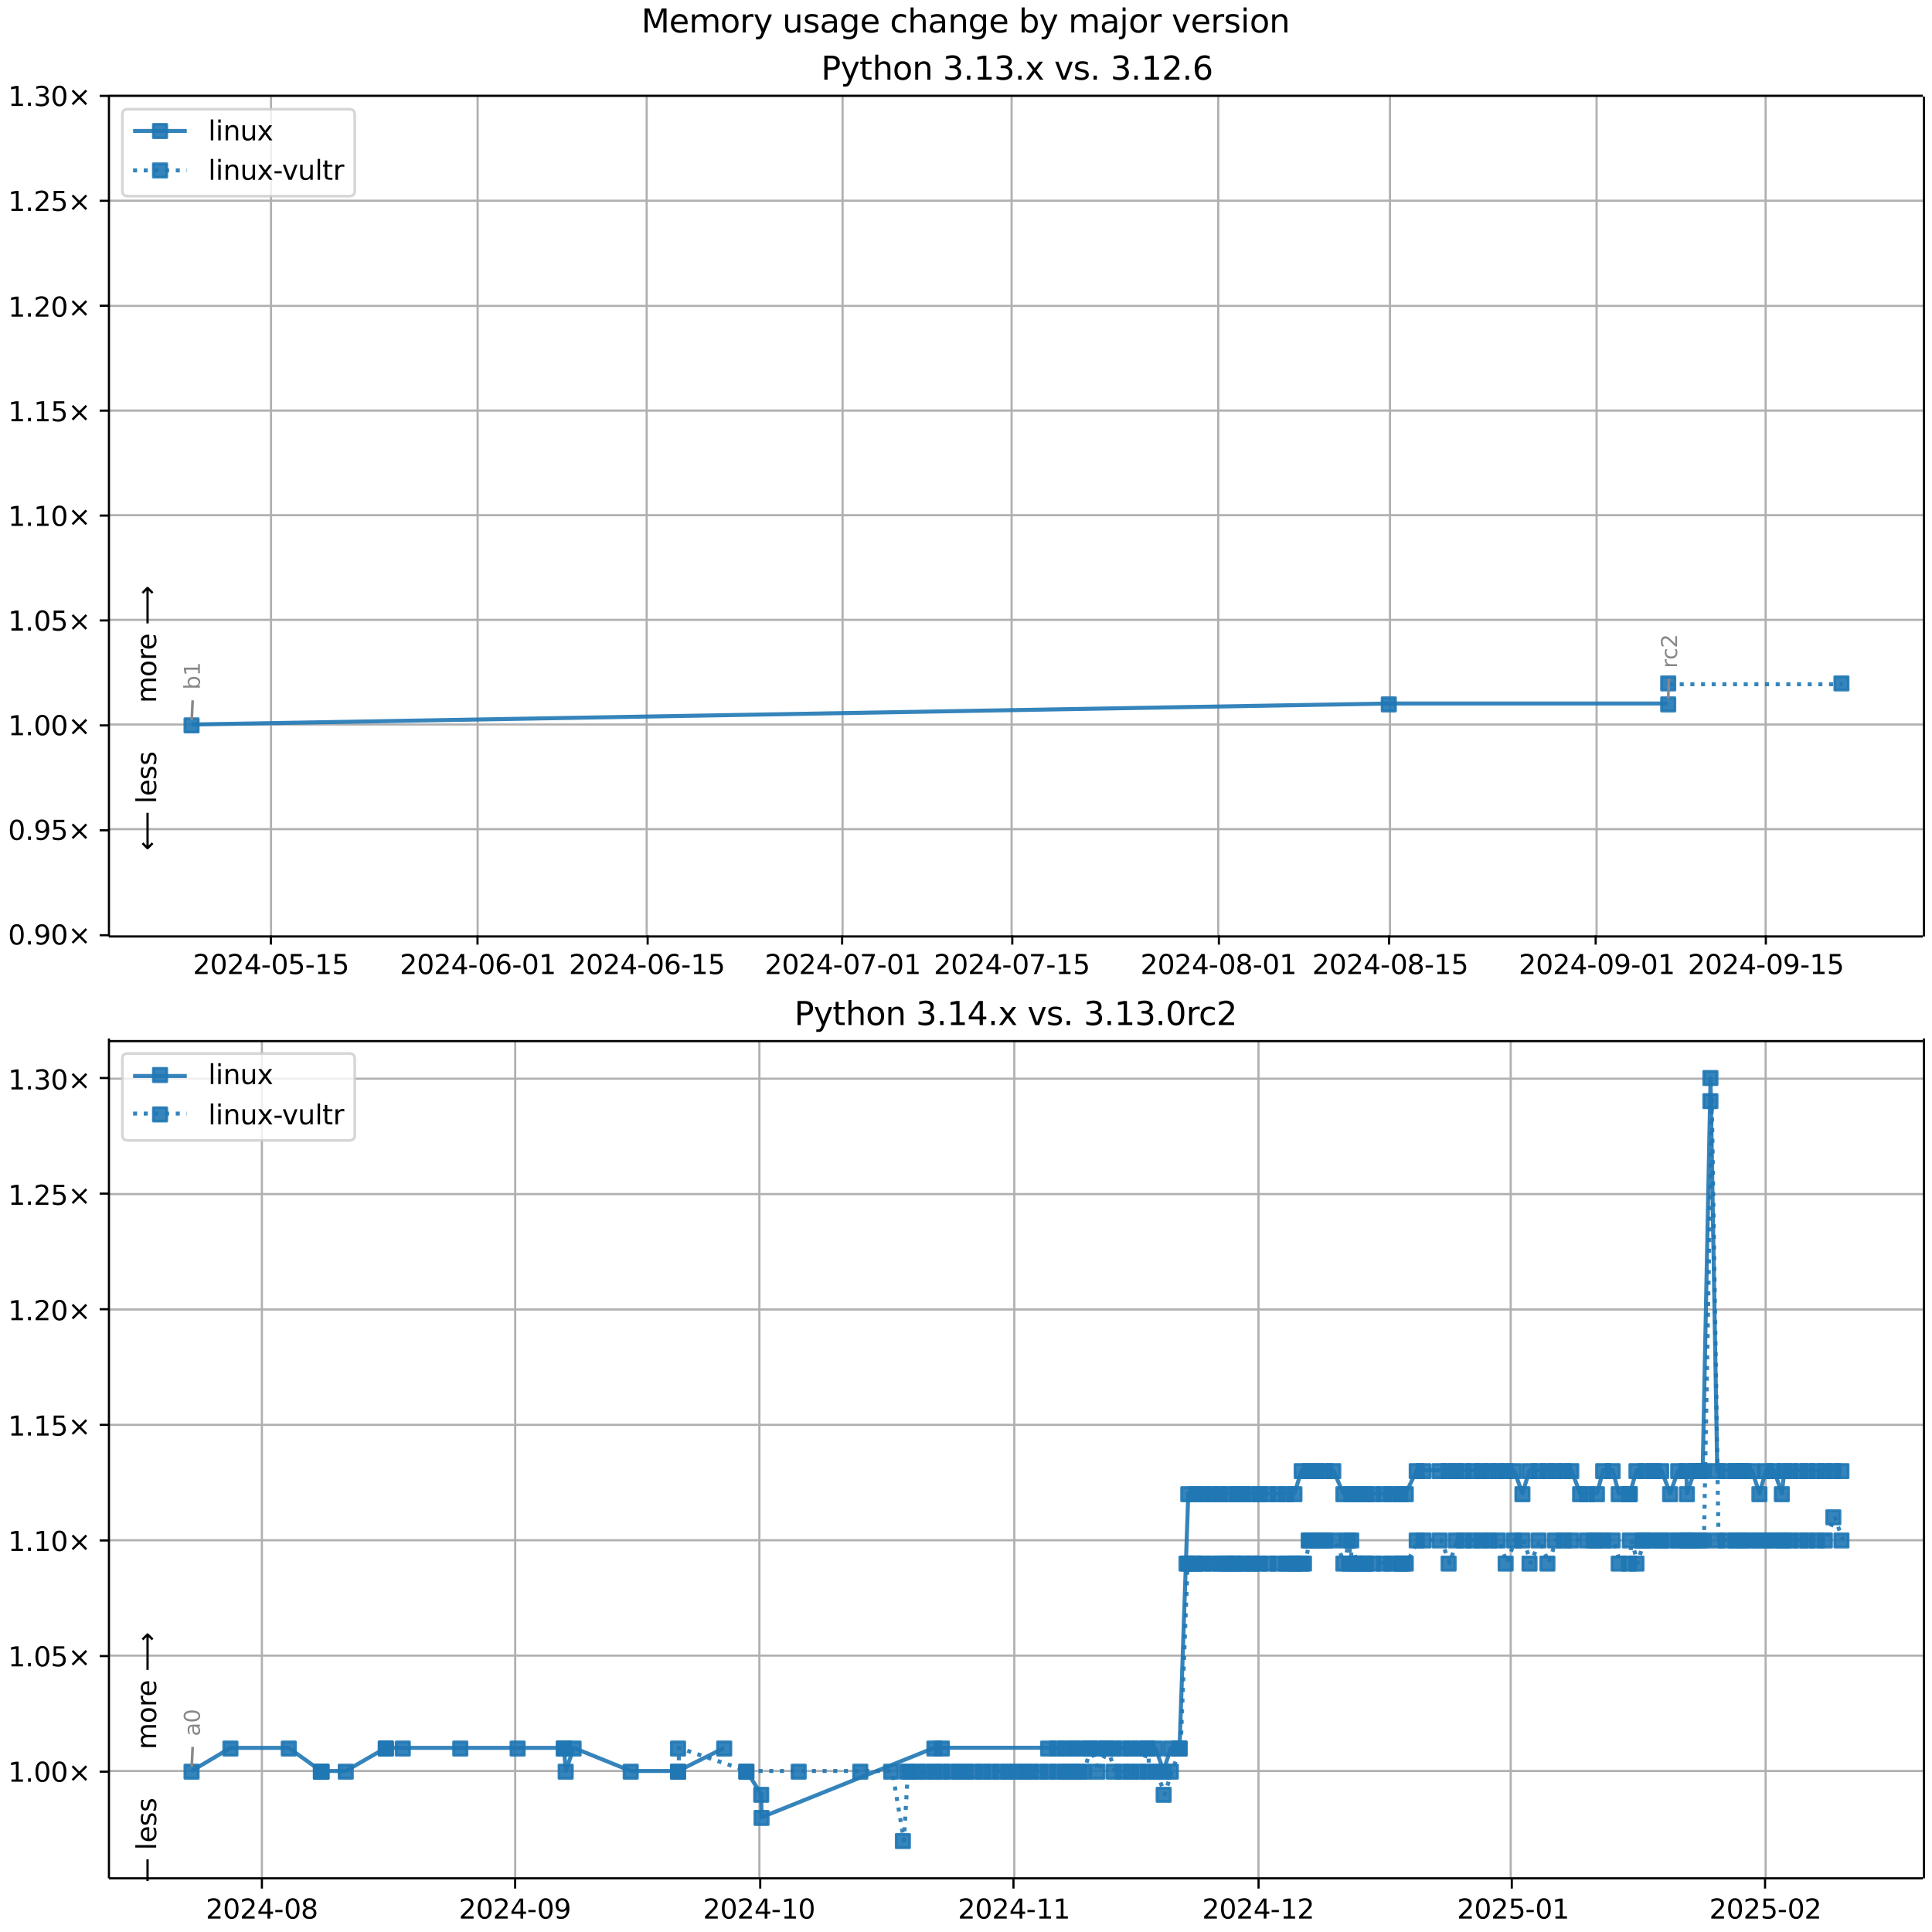 <?xml version="1.0" encoding="UTF-8"?>
<!DOCTYPE svg  PUBLIC '-//W3C//DTD SVG 1.1//EN'  'http://www.w3.org/Graphics/SVG/1.1/DTD/svg11.dtd'>
<svg width="720pt" height="720pt" version="1.1" viewBox="0 0 720 720" xmlns="http://www.w3.org/2000/svg" xmlns:xlink="http://www.w3.org/1999/xlink">
<defs>
<style type="text/css">*{stroke-linejoin: round; stroke-linecap: butt}</style>
</defs>
<path d="m0 720h720v-720h-720z" fill="#fff"/>
<path d="m40.6 349h676v-313h-676z" fill="#fff"/>
<path d="m101 349v-313" clip-path="url(#g)" fill="none" stroke="#b0b0b0" stroke-linecap="square" stroke-width=".8"/>
<defs>
<path id="j" d="m0 0v3.5" stroke="#000" stroke-width=".8"/>
</defs>
<use x="100.953" y="348.529" stroke="#000000" stroke-width=".8" xlink:href="#j"/>
<g transform="translate(71.9 363) scale(.1 -.1)">
<defs>
<path id="c" transform="scale(.016)" d="m1228 531h2203v-531h-2962v531q359 372 979 998 621 627 780 809 303 340 423 576 121 236 121 464 0 372-261 606-261 235-680 235-297 0-627-103-329-103-704-313v638q381 153 712 231 332 78 607 78 725 0 1156-363 431-362 431-968 0-288-108-546-107-257-392-607-78-91-497-524-418-433-1181-1211z"/>
<path id="b" transform="scale(.016)" d="m2034 4250q-487 0-733-480-245-479-245-1442 0-959 245-1439 246-480 733-480 491 0 736 480 246 480 246 1439 0 963-246 1442-245 480-736 480zm0 500q785 0 1199-621 414-620 414-1801 0-1178-414-1799-414-620-1199-620-784 0-1198 620-414 621-414 1799 0 1181 414 1801 414 621 1198 621z"/>
<path id="m" transform="scale(.016)" d="m2419 4116-1594-2491h1594v2491zm-166 550h794v-3041h666v-525h-666v-1100h-628v1100h-2106v609l1940 2957z"/>
<path id="e" transform="scale(.016)" d="m313 2009h1684v-512h-1684v512z"/>
<path id="l" transform="scale(.016)" d="m691 4666h2478v-532h-1900v-1143q137 47 274 70 138 23 276 23 781 0 1237-428 457-428 457-1159 0-753-469-1171-469-417-1322-417-294 0-599 50-304 50-629 150v635q281-153 581-228t634-75q541 0 856 284 316 284 316 772 0 487-316 771-315 285-856 285-253 0-505-56-251-56-513-175v2344z"/>
<path id="d" transform="scale(.016)" d="m794 531h1031v3560l-1122-225v575l1116 225h631v-4135h1031v-531h-2687v531z"/>
</defs>
<use xlink:href="#c"/>
<use transform="translate(63.6)" xlink:href="#b"/>
<use transform="translate(127)" xlink:href="#c"/>
<use transform="translate(191)" xlink:href="#m"/>
<use transform="translate(254)" xlink:href="#e"/>
<use transform="translate(291)" xlink:href="#b"/>
<use transform="translate(354)" xlink:href="#l"/>
<use transform="translate(418)" xlink:href="#e"/>
<use transform="translate(454)" xlink:href="#d"/>
<use transform="translate(518)" xlink:href="#l"/>
</g>
<path d="m178 349v-313" clip-path="url(#g)" fill="none" stroke="#b0b0b0" stroke-linecap="square" stroke-width=".8"/>
<use x="177.953" y="348.529" stroke="#000000" stroke-width=".8" xlink:href="#j"/>
<g transform="translate(149 363) scale(.1 -.1)">
<defs>
<path id="ag" transform="scale(.016)" d="m2113 2584q-425 0-674-291-248-290-248-796 0-503 248-796 249-292 674-292t673 292q248 293 248 796 0 506-248 796-248 291-673 291zm1253 1979v-575q-238 112-480 171-242 60-480 60-625 0-955-422-329-422-376-1275 184 272 462 417 279 145 613 145 703 0 1111-427 408-426 408-1160 0-719-425-1154-425-434-1131-434-810 0-1238 620-428 621-428 1799 0 1106 525 1764t1409 658q238 0 480-47t505-140z"/>
</defs>
<use xlink:href="#c"/>
<use transform="translate(63.6)" xlink:href="#b"/>
<use transform="translate(127)" xlink:href="#c"/>
<use transform="translate(191)" xlink:href="#m"/>
<use transform="translate(254)" xlink:href="#e"/>
<use transform="translate(291)" xlink:href="#b"/>
<use transform="translate(354)" xlink:href="#ag"/>
<use transform="translate(418)" xlink:href="#e"/>
<use transform="translate(454)" xlink:href="#b"/>
<use transform="translate(518)" xlink:href="#d"/>
</g>
<path d="m241 349v-313" clip-path="url(#g)" fill="none" stroke="#b0b0b0" stroke-linecap="square" stroke-width=".8"/>
<use x="241.365" y="348.529" stroke="#000000" stroke-width=".8" xlink:href="#j"/>
<g transform="translate(212 363) scale(.1 -.1)">
<use xlink:href="#c"/>
<use transform="translate(63.6)" xlink:href="#b"/>
<use transform="translate(127)" xlink:href="#c"/>
<use transform="translate(191)" xlink:href="#m"/>
<use transform="translate(254)" xlink:href="#e"/>
<use transform="translate(291)" xlink:href="#b"/>
<use transform="translate(354)" xlink:href="#ag"/>
<use transform="translate(418)" xlink:href="#e"/>
<use transform="translate(454)" xlink:href="#d"/>
<use transform="translate(518)" xlink:href="#l"/>
</g>
<path d="m314 349v-313" clip-path="url(#g)" fill="none" stroke="#b0b0b0" stroke-linecap="square" stroke-width=".8"/>
<use x="313.835" y="348.529" stroke="#000000" stroke-width=".8" xlink:href="#j"/>
<g transform="translate(285 363) scale(.1 -.1)">
<defs>
<path id="ak" transform="scale(.016)" d="m525 4666h3e3v-269l-1694-4397h-659l1594 4134h-2241v532z"/>
</defs>
<use xlink:href="#c"/>
<use transform="translate(63.6)" xlink:href="#b"/>
<use transform="translate(127)" xlink:href="#c"/>
<use transform="translate(191)" xlink:href="#m"/>
<use transform="translate(254)" xlink:href="#e"/>
<use transform="translate(291)" xlink:href="#b"/>
<use transform="translate(354)" xlink:href="#ak"/>
<use transform="translate(418)" xlink:href="#e"/>
<use transform="translate(454)" xlink:href="#b"/>
<use transform="translate(518)" xlink:href="#d"/>
</g>
<path d="m377 349v-313" clip-path="url(#g)" fill="none" stroke="#b0b0b0" stroke-linecap="square" stroke-width=".8"/>
<use x="377.247" y="348.529" stroke="#000000" stroke-width=".8" xlink:href="#j"/>
<g transform="translate(348 363) scale(.1 -.1)">
<use xlink:href="#c"/>
<use transform="translate(63.6)" xlink:href="#b"/>
<use transform="translate(127)" xlink:href="#c"/>
<use transform="translate(191)" xlink:href="#m"/>
<use transform="translate(254)" xlink:href="#e"/>
<use transform="translate(291)" xlink:href="#b"/>
<use transform="translate(354)" xlink:href="#ak"/>
<use transform="translate(418)" xlink:href="#e"/>
<use transform="translate(454)" xlink:href="#d"/>
<use transform="translate(518)" xlink:href="#l"/>
</g>
<path d="m454 349v-313" clip-path="url(#g)" fill="none" stroke="#b0b0b0" stroke-linecap="square" stroke-width=".8"/>
<use x="454.247" y="348.529" stroke="#000000" stroke-width=".8" xlink:href="#j"/>
<g transform="translate(425 363) scale(.1 -.1)">
<defs>
<path id="af" transform="scale(.016)" d="m2034 2216q-450 0-708-241-257-241-257-662 0-422 257-663 258-241 708-241t709 242q260 243 260 662 0 421-258 662-257 241-711 241zm-631 268q-406 100-633 378-226 279-226 679 0 559 398 884 399 325 1092 325 697 0 1094-325t397-884q0-400-227-679-226-278-629-378 456-106 710-416 255-309 255-755 0-679-414-1042-414-362-1186-362-771 0-1186 362-414 363-414 1042 0 446 256 755 257 310 713 416zm-231 997q0-362 226-565 227-203 636-203 407 0 636 203 230 203 230 565 0 363-230 566-229 203-636 203-409 0-636-203-226-203-226-566z"/>
</defs>
<use xlink:href="#c"/>
<use transform="translate(63.6)" xlink:href="#b"/>
<use transform="translate(127)" xlink:href="#c"/>
<use transform="translate(191)" xlink:href="#m"/>
<use transform="translate(254)" xlink:href="#e"/>
<use transform="translate(291)" xlink:href="#b"/>
<use transform="translate(354)" xlink:href="#af"/>
<use transform="translate(418)" xlink:href="#e"/>
<use transform="translate(454)" xlink:href="#b"/>
<use transform="translate(518)" xlink:href="#d"/>
</g>
<path d="m518 349v-313" clip-path="url(#g)" fill="none" stroke="#b0b0b0" stroke-linecap="square" stroke-width=".8"/>
<use x="517.659" y="348.529" stroke="#000000" stroke-width=".8" xlink:href="#j"/>
<g transform="translate(489 363) scale(.1 -.1)">
<use xlink:href="#c"/>
<use transform="translate(63.6)" xlink:href="#b"/>
<use transform="translate(127)" xlink:href="#c"/>
<use transform="translate(191)" xlink:href="#m"/>
<use transform="translate(254)" xlink:href="#e"/>
<use transform="translate(291)" xlink:href="#b"/>
<use transform="translate(354)" xlink:href="#af"/>
<use transform="translate(418)" xlink:href="#e"/>
<use transform="translate(454)" xlink:href="#d"/>
<use transform="translate(518)" xlink:href="#l"/>
</g>
<path d="m595 349v-313" clip-path="url(#g)" fill="none" stroke="#b0b0b0" stroke-linecap="square" stroke-width=".8"/>
<use x="594.659" y="348.529" stroke="#000000" stroke-width=".8" xlink:href="#j"/>
<g transform="translate(566 363) scale(.1 -.1)">
<defs>
<path id="y" transform="scale(.016)" d="m703 97v575q238-113 481-172 244-59 479-59 625 0 954 420 330 420 377 1277-181-269-460-413-278-144-615-144-700 0-1108 423-408 424-408 1159 0 718 425 1152 425 435 1131 435 810 0 1236-621 427-620 427-1801 0-1103-524-1761-523-658-1407-658-238 0-482 47-243 47-506 141zm1256 1978q425 0 673 290 249 291 249 798 0 503-249 795-248 292-673 292t-673-292-248-795q0-507 248-798 248-290 673-290z"/>
</defs>
<use xlink:href="#c"/>
<use transform="translate(63.6)" xlink:href="#b"/>
<use transform="translate(127)" xlink:href="#c"/>
<use transform="translate(191)" xlink:href="#m"/>
<use transform="translate(254)" xlink:href="#e"/>
<use transform="translate(291)" xlink:href="#b"/>
<use transform="translate(354)" xlink:href="#y"/>
<use transform="translate(418)" xlink:href="#e"/>
<use transform="translate(454)" xlink:href="#b"/>
<use transform="translate(518)" xlink:href="#d"/>
</g>
<path d="m658 349v-313" clip-path="url(#g)" fill="none" stroke="#b0b0b0" stroke-linecap="square" stroke-width=".8"/>
<use x="658.071" y="348.529" stroke="#000000" stroke-width=".8" xlink:href="#j"/>
<g transform="translate(629 363) scale(.1 -.1)">
<use xlink:href="#c"/>
<use transform="translate(63.6)" xlink:href="#b"/>
<use transform="translate(127)" xlink:href="#c"/>
<use transform="translate(191)" xlink:href="#m"/>
<use transform="translate(254)" xlink:href="#e"/>
<use transform="translate(291)" xlink:href="#b"/>
<use transform="translate(354)" xlink:href="#y"/>
<use transform="translate(418)" xlink:href="#e"/>
<use transform="translate(454)" xlink:href="#d"/>
<use transform="translate(518)" xlink:href="#l"/>
</g>
<path d="m40.6 349h676" clip-path="url(#g)" fill="none" stroke="#b0b0b0" stroke-linecap="square" stroke-width=".8"/>
<defs>
<path id="i" d="m0 0h-3.5" stroke="#000" stroke-width=".8"/>
</defs>
<use x="40.646" y="348.529" stroke="#000000" stroke-width=".8" xlink:href="#i"/>
<g transform="translate(3 352) scale(.1 -.1)">
<defs>
<path id="f" transform="scale(.016)" d="m684 794h660v-794h-660v794z"/>
<path id="k" transform="scale(.016)" d="m4488 3438-1429-1435 1429-1428-372-378-1435 1434-1434-1434-369 378 1425 1428-1425 1435 369 378 1434-1435 1435 1435 372-378z"/>
</defs>
<use xlink:href="#b"/>
<use transform="translate(63.6)" xlink:href="#f"/>
<use transform="translate(95.4)" xlink:href="#y"/>
<use transform="translate(159)" xlink:href="#b"/>
<use transform="translate(223)" xlink:href="#k"/>
</g>
<path d="m40.6 309h676" clip-path="url(#g)" fill="none" stroke="#b0b0b0" stroke-linecap="square" stroke-width=".8"/>
<use x="40.646" y="309.429" stroke="#000000" stroke-width=".8" xlink:href="#i"/>
<g transform="translate(3 313) scale(.1 -.1)">
<use xlink:href="#b"/>
<use transform="translate(63.6)" xlink:href="#f"/>
<use transform="translate(95.4)" xlink:href="#y"/>
<use transform="translate(159)" xlink:href="#l"/>
<use transform="translate(223)" xlink:href="#k"/>
</g>
<path d="m40.6 270h676" clip-path="url(#g)" fill="none" stroke="#b0b0b0" stroke-linecap="square" stroke-width=".8"/>
<use x="40.646" y="270.33" stroke="#000000" stroke-width=".8" xlink:href="#i"/>
<g transform="translate(3 274) scale(.1 -.1)">
<use xlink:href="#d"/>
<use transform="translate(63.6)" xlink:href="#f"/>
<use transform="translate(95.4)" xlink:href="#b"/>
<use transform="translate(159)" xlink:href="#b"/>
<use transform="translate(223)" xlink:href="#k"/>
</g>
<path d="m40.6 231h676" clip-path="url(#g)" fill="none" stroke="#b0b0b0" stroke-linecap="square" stroke-width=".8"/>
<use x="40.646" y="231.23" stroke="#000000" stroke-width=".8" xlink:href="#i"/>
<g transform="translate(3 235) scale(.1 -.1)">
<use xlink:href="#d"/>
<use transform="translate(63.6)" xlink:href="#f"/>
<use transform="translate(95.4)" xlink:href="#b"/>
<use transform="translate(159)" xlink:href="#l"/>
<use transform="translate(223)" xlink:href="#k"/>
</g>
<path d="m40.6 192h676" clip-path="url(#g)" fill="none" stroke="#b0b0b0" stroke-linecap="square" stroke-width=".8"/>
<use x="40.646" y="192.131" stroke="#000000" stroke-width=".8" xlink:href="#i"/>
<g transform="translate(3 196) scale(.1 -.1)">
<use xlink:href="#d"/>
<use transform="translate(63.6)" xlink:href="#f"/>
<use transform="translate(95.4)" xlink:href="#d"/>
<use transform="translate(159)" xlink:href="#b"/>
<use transform="translate(223)" xlink:href="#k"/>
</g>
<path d="m40.6 153h676" clip-path="url(#g)" fill="none" stroke="#b0b0b0" stroke-linecap="square" stroke-width=".8"/>
<use x="40.646" y="153.031" stroke="#000000" stroke-width=".8" xlink:href="#i"/>
<g transform="translate(3 157) scale(.1 -.1)">
<use xlink:href="#d"/>
<use transform="translate(63.6)" xlink:href="#f"/>
<use transform="translate(95.4)" xlink:href="#d"/>
<use transform="translate(159)" xlink:href="#l"/>
<use transform="translate(223)" xlink:href="#k"/>
</g>
<path d="m40.6 114h676" clip-path="url(#g)" fill="none" stroke="#b0b0b0" stroke-linecap="square" stroke-width=".8"/>
<use x="40.646" y="113.932" stroke="#000000" stroke-width=".8" xlink:href="#i"/>
<g transform="translate(3 118) scale(.1 -.1)">
<use xlink:href="#d"/>
<use transform="translate(63.6)" xlink:href="#f"/>
<use transform="translate(95.4)" xlink:href="#c"/>
<use transform="translate(159)" xlink:href="#b"/>
<use transform="translate(223)" xlink:href="#k"/>
</g>
<path d="m40.6 74.8h676" clip-path="url(#g)" fill="none" stroke="#b0b0b0" stroke-linecap="square" stroke-width=".8"/>
<use x="40.646" y="74.832" stroke="#000000" stroke-width=".8" xlink:href="#i"/>
<g transform="translate(3 78.6) scale(.1 -.1)">
<use xlink:href="#d"/>
<use transform="translate(63.6)" xlink:href="#f"/>
<use transform="translate(95.4)" xlink:href="#c"/>
<use transform="translate(159)" xlink:href="#l"/>
<use transform="translate(223)" xlink:href="#k"/>
</g>
<path d="m40.6 35.7h676" clip-path="url(#g)" fill="none" stroke="#b0b0b0" stroke-linecap="square" stroke-width=".8"/>
<use x="40.646" y="35.733" stroke="#000000" stroke-width=".8" xlink:href="#i"/>
<g transform="translate(3 39.5) scale(.1 -.1)">
<defs>
<path id="s" transform="scale(.016)" d="m2597 2516q453-97 707-404 255-306 255-756 0-690-475-1069-475-378-1350-378-293 0-604 58t-642 174v609q262-153 574-231 313-78 654-78 593 0 904 234t311 681q0 413-289 645-289 233-804 233h-544v519h569q465 0 712 186t247 536q0 359-255 551-254 193-729 193-260 0-557-57-297-56-653-174v562q360 100 674 150t592 50q719 0 1137-327 419-326 419-882 0-388-222-655t-631-370z"/>
</defs>
<use xlink:href="#d"/>
<use transform="translate(63.6)" xlink:href="#f"/>
<use transform="translate(95.4)" xlink:href="#s"/>
<use transform="translate(159)" xlink:href="#b"/>
<use transform="translate(223)" xlink:href="#k"/>
</g>
<path d="m71.4 270 446-7.82h104" clip-path="url(#g)" fill="none" stroke="#1f77b4" stroke-linecap="square" stroke-opacity=".9" stroke-width="1.5"/>
<defs>
<path id="a" d="m-2.5 2.5h5v-5h-5z" stroke="#1f77b4" stroke-opacity=".9"/>
</defs>
<g clip-path="url(#g)" fill="#1f77b4" fill-opacity=".9" stroke="#1f77b4" stroke-opacity=".9">
<use x="71.389" y="270.33" xlink:href="#a"/>
<use x="517.569" y="262.51" xlink:href="#a"/>
<use x="621.695" y="262.51" xlink:href="#a"/>
</g>
<g stroke="#1f77b4" stroke-opacity=".9">
<path d="m622 255h64.6" clip-path="url(#g)" fill="none" stroke-dasharray="1.5,2.475" stroke-width="1.5"/>
<g clip-path="url(#g)" fill="#1f77b4" fill-opacity=".9">
<use x="621.695" y="254.69" xlink:href="#a"/>
<use x="686.256" y="254.69" xlink:href="#a"/>
</g>
</g>
<path d="m40.6 349v-313" fill="none" stroke="#000" stroke-linecap="square" stroke-width=".8"/>
<path d="m717 349v-313" fill="none" stroke="#000" stroke-linecap="square" stroke-width=".8"/>
<path d="m40.6 349h676" fill="none" stroke="#000" stroke-linecap="square" stroke-width=".8"/>
<path d="m40.6 35.7h676" fill="none" stroke="#000" stroke-linecap="square" stroke-width=".8"/>
<path d="m71.8 261-0.348 7.35" fill="none" stroke="#888" stroke-linecap="round"/>
<g transform="translate(74.5 257) rotate(-90) scale(.08 -.08)" fill="#888">
<defs>
<path id="ai" transform="scale(.016)" d="m3116 1747q0 634-261 995t-717 361q-457 0-718-361t-261-995 261-995 718-361q456 0 717 361t261 995zm-1957 1222q182 312 458 463 277 152 661 152 638 0 1036-506 399-506 399-1331t-399-1332q-398-506-1036-506-384 0-661 152-276 152-458 464v-525h-578v4863h578v-1894z"/>
</defs>
<use xlink:href="#ai"/>
<use transform="translate(63.5)" xlink:href="#d"/>
</g>
<path d="m622 253-0.326 7.34" fill="none" stroke="#888" stroke-linecap="round"/>
<g transform="translate(625 249) rotate(-90) scale(.08 -.08)" fill="#888">
<defs>
<path id="n" transform="scale(.016)" d="m2631 2963q-97 56-211 82-114 27-251 27-488 0-749-317t-261-911v-1844h-578v3500h578v-544q182 319 472 473 291 155 707 155 59 0 131-8 72-7 159-23l3-590z"/>
<path id="ae" transform="scale(.016)" d="m3122 3366v-538q-244 135-489 202t-495 67q-560 0-870-355-309-354-309-995t309-996q310-354 870-354 250 0 495 67t489 202v-532q-241-112-499-168-257-57-548-57-791 0-1257 497-465 497-465 1341 0 856 470 1346 471 491 1290 491 265 0 518-55 253-54 491-163z"/>
</defs>
<use xlink:href="#n"/>
<use transform="translate(38.9)" xlink:href="#ae"/>
<use transform="translate(93.8)" xlink:href="#c"/>
</g>
<g clip-path="url(#g)">
<g transform="translate(58.2 262) rotate(-90) scale(.1 -.1)">
<defs>
<path id="ab" transform="scale(.016)" d="m3328 2828q216 388 516 572t706 184q547 0 844-383 297-382 297-1088v-2113h-578v2094q0 503-179 746-178 244-543 244-447 0-707-297-259-296-259-809v-1978h-578v2094q0 506-178 748t-550 242q-441 0-701-298-259-298-259-808v-1978h-578v3500h578v-544q197 322 472 475t653 153q382 0 649-194 267-193 395-562z"/>
<path id="u" transform="scale(.016)" d="m1959 3097q-462 0-731-361t-269-989 267-989q268-361 733-361 460 0 728 362 269 363 269 988 0 622-269 986-268 364-728 364zm0 487q750 0 1178-488 429-487 429-1349 0-859-429-1349-428-489-1178-489-753 0-1180 489-426 490-426 1349 0 862 426 1349 427 488 1180 488z"/>
<path id="r" transform="scale(.016)" d="m3597 1894v-281h-2644q38-594 358-905t892-311q331 0 642 81t618 244v-544q-310-131-635-200t-659-69q-838 0-1327 487-489 488-489 1320 0 859 464 1363 464 505 1252 505 706 0 1117-455 411-454 411-1235zm-575 169q-6 471-264 752-258 282-683 282-481 0-770-272t-333-766l2050 4z"/>
<path id="al" transform="scale(.016)" d="m8863 2147v-281l-1229-1228-375 375 729 728h-7622v531h7622l-729 728 375 375 1229-1228z"/>
</defs>
<use xlink:href="#ab"/>
<use transform="translate(97.4)" xlink:href="#u"/>
<use transform="translate(159)" xlink:href="#n"/>
<use transform="translate(197)" xlink:href="#r"/>
<use transform="translate(259)" xlink:href="#DejaVuSans-20"/>
<use transform="translate(291)" xlink:href="#al"/>
</g>
</g>
<g clip-path="url(#g)">
<g transform="translate(58.2 317) rotate(-90) scale(.1 -.1)">
<defs>
<path id="am" transform="scale(.016)" d="m313 1866v281l1228 1228 375-375-728-728h7621v-531h-7621l728-728-375-375-1228 1228z"/>
<path id="q" transform="scale(.016)" d="m603 4863h575v-4863h-575v4863z"/>
<path id="o" transform="scale(.016)" d="m2834 3397v-544q-243 125-506 187-262 63-544 63-428 0-642-131t-214-394q0-200 153-314t616-217l197-44q612-131 870-370t258-667q0-488-386-773-386-284-1061-284-281 0-586 55t-642 164v594q319-166 628-249 309-82 613-82 406 0 624 139 219 139 219 392 0 234-158 359-157 125-692 241l-200 47q-534 112-772 345-237 233-237 639 0 494 350 762 350 269 994 269 318 0 599-47 282-46 519-140z"/>
</defs>
<use xlink:href="#am"/>
<use transform="translate(143)" xlink:href="#DejaVuSans-20"/>
<use transform="translate(175)" xlink:href="#q"/>
<use transform="translate(203)" xlink:href="#r"/>
<use transform="translate(264)" xlink:href="#o"/>
<use transform="translate(317)" xlink:href="#o"/>
</g>
</g>
<g transform="translate(306 29.7) scale(.12 -.12)">
<defs>
<path id="aj" transform="scale(.016)" d="m1259 4147v-1753h794q441 0 681 228 241 228 241 650 0 419-241 647-240 228-681 228h-794zm-631 519h1425q785 0 1186-355 402-355 402-1039 0-691-402-1044-401-353-1186-353h-794v-1875h-631v4666z"/>
<path id="z" transform="scale(.016)" d="m2059-325q-243-625-475-815-231-191-618-191h-460v481h338q237 0 368 113 132 112 291 531l103 262-1415 3444h609l1094-2737 1094 2737h609l-1538-3825z"/>
<path id="aa" transform="scale(.016)" d="m1172 4494v-994h1184v-447h-1184v-1900q0-428 117-550t477-122h590v-481h-590q-666 0-919 248-253 249-253 905v1900h-422v447h422v994h578z"/>
<path id="ad" transform="scale(.016)" d="m3513 2113v-2113h-575v2094q0 497-194 743-194 247-581 247-466 0-735-297-269-296-269-809v-1978h-578v4863h578v-1907q207 316 486 472 280 156 646 156 603 0 912-373 310-373 310-1098z"/>
<path id="p" transform="scale(.016)" d="m3513 2113v-2113h-575v2094q0 497-194 743-194 247-581 247-466 0-735-297-269-296-269-809v-1978h-578v3500h578v-544q207 316 486 472 280 156 646 156 603 0 912-373 310-373 310-1098z"/>
<path id="v" transform="scale(.016)" d="m3513 3500-1266-1703 1331-1797h-678l-1019 1375-1018-1375h-679l1360 1831-1244 1669h678l928-1247 928 1247h679z"/>
<path id="w" transform="scale(.016)" d="m191 3500h609l1094-2937 1094 2937h609l-1313-3500h-781l-1312 3500z"/>
</defs>
<use xlink:href="#aj"/>
<use transform="translate(60.3)" xlink:href="#z"/>
<use transform="translate(119)" xlink:href="#aa"/>
<use transform="translate(159)" xlink:href="#ad"/>
<use transform="translate(222)" xlink:href="#u"/>
<use transform="translate(283)" xlink:href="#p"/>
<use transform="translate(347)" xlink:href="#DejaVuSans-20"/>
<use transform="translate(378)" xlink:href="#s"/>
<use transform="translate(442)" xlink:href="#f"/>
<use transform="translate(474)" xlink:href="#d"/>
<use transform="translate(537)" xlink:href="#s"/>
<use transform="translate(601)" xlink:href="#f"/>
<use transform="translate(633)" xlink:href="#v"/>
<use transform="translate(692)" xlink:href="#DejaVuSans-20"/>
<use transform="translate(724)" xlink:href="#w"/>
<use transform="translate(783)" xlink:href="#o"/>
<use transform="translate(835)" xlink:href="#f"/>
<use transform="translate(867)" xlink:href="#DejaVuSans-20"/>
<use transform="translate(899)" xlink:href="#s"/>
<use transform="translate(962)" xlink:href="#f"/>
<use transform="translate(994)" xlink:href="#d"/>
<use transform="translate(1058)" xlink:href="#c"/>
<use transform="translate(1121)" xlink:href="#f"/>
<use transform="translate(1153)" xlink:href="#ag"/>
</g>
<path d="m47.6 73.1h82.6q2 0 2-2v-28.4q0-2-2-2h-82.6q-2 0-2 2v28.4q0 2 2 2z" fill="#fff" opacity=".8" stroke="#ccc"/>
<path d="m49.6 48.8h10 10" fill="none" stroke="#1f77b4" stroke-linecap="square" stroke-opacity=".9" stroke-width="1.5"/>
<use x="59.646" y="48.831" fill="#1f77b4" fill-opacity=".9" stroke="#1f77b4" stroke-opacity=".9" xlink:href="#a"/>
<g transform="translate(77.6 52.3) scale(.1 -.1)">
<defs>
<path id="x" transform="scale(.016)" d="m603 3500h575v-3500h-575v3500zm0 1363h575v-729h-575v729z"/>
<path id="t" transform="scale(.016)" d="m544 1381v2119h575v-2097q0-497 193-746 194-248 582-248 465 0 735 297 271 297 271 810v1984h575v-3500h-575v538q-209-319-486-474-276-155-642-155-603 0-916 375-312 375-312 1097zm1447 2203z"/>
</defs>
<use xlink:href="#q"/>
<use transform="translate(27.8)" xlink:href="#x"/>
<use transform="translate(55.6)" xlink:href="#p"/>
<use transform="translate(119)" xlink:href="#t"/>
<use transform="translate(182)" xlink:href="#v"/>
</g>
<path d="m49.6 63.5h10 10" fill="none" stroke="#1f77b4" stroke-dasharray="1.5,2.475" stroke-opacity=".9" stroke-width="1.5"/>
<use x="59.646" y="63.509" fill="#1f77b4" fill-opacity=".9" stroke="#1f77b4" stroke-opacity=".9" xlink:href="#a"/>
<g transform="translate(77.6 67) scale(.1 -.1)">
<use xlink:href="#q"/>
<use transform="translate(27.8)" xlink:href="#x"/>
<use transform="translate(55.6)" xlink:href="#p"/>
<use transform="translate(119)" xlink:href="#t"/>
<use transform="translate(182)" xlink:href="#v"/>
<use transform="translate(242)" xlink:href="#e"/>
<use transform="translate(275)" xlink:href="#w"/>
<use transform="translate(334)" xlink:href="#t"/>
<use transform="translate(398)" xlink:href="#q"/>
<use transform="translate(425)" xlink:href="#aa"/>
<use transform="translate(465)" xlink:href="#n"/>
</g>
<path d="m40.6 700h676v-313h-676z" fill="#fff"/>
<path d="m97.6 700v-313" clip-path="url(#h)" fill="none" stroke="#b0b0b0" stroke-linecap="square" stroke-width=".8"/>
<use x="97.601" y="700.322" stroke="#000000" stroke-width=".8" xlink:href="#j"/>
<g transform="translate(76.7 715) scale(.1 -.1)">
<use xlink:href="#c"/>
<use transform="translate(63.6)" xlink:href="#b"/>
<use transform="translate(127)" xlink:href="#c"/>
<use transform="translate(191)" xlink:href="#m"/>
<use transform="translate(254)" xlink:href="#e"/>
<use transform="translate(291)" xlink:href="#b"/>
<use transform="translate(354)" xlink:href="#af"/>
</g>
<path d="m192 700v-313" clip-path="url(#h)" fill="none" stroke="#b0b0b0" stroke-linecap="square" stroke-width=".8"/>
<use x="191.979" y="700.322" stroke="#000000" stroke-width=".8" xlink:href="#j"/>
<g transform="translate(171 715) scale(.1 -.1)">
<use xlink:href="#c"/>
<use transform="translate(63.6)" xlink:href="#b"/>
<use transform="translate(127)" xlink:href="#c"/>
<use transform="translate(191)" xlink:href="#m"/>
<use transform="translate(254)" xlink:href="#e"/>
<use transform="translate(291)" xlink:href="#b"/>
<use transform="translate(354)" xlink:href="#y"/>
</g>
<path d="m283 700v-313" clip-path="url(#h)" fill="none" stroke="#b0b0b0" stroke-linecap="square" stroke-width=".8"/>
<use x="283.313" y="700.322" stroke="#000000" stroke-width=".8" xlink:href="#j"/>
<g transform="translate(262 715) scale(.1 -.1)">
<use xlink:href="#c"/>
<use transform="translate(63.6)" xlink:href="#b"/>
<use transform="translate(127)" xlink:href="#c"/>
<use transform="translate(191)" xlink:href="#m"/>
<use transform="translate(254)" xlink:href="#e"/>
<use transform="translate(291)" xlink:href="#d"/>
<use transform="translate(354)" xlink:href="#b"/>
</g>
<path d="m378 700v-313" clip-path="url(#h)" fill="none" stroke="#b0b0b0" stroke-linecap="square" stroke-width=".8"/>
<use x="377.692" y="700.322" stroke="#000000" stroke-width=".8" xlink:href="#j"/>
<g transform="translate(357 715) scale(.1 -.1)">
<use xlink:href="#c"/>
<use transform="translate(63.6)" xlink:href="#b"/>
<use transform="translate(127)" xlink:href="#c"/>
<use transform="translate(191)" xlink:href="#m"/>
<use transform="translate(254)" xlink:href="#e"/>
<use transform="translate(291)" xlink:href="#d"/>
<use transform="translate(354)" xlink:href="#d"/>
</g>
<path d="m469 700v-313" clip-path="url(#h)" fill="none" stroke="#b0b0b0" stroke-linecap="square" stroke-width=".8"/>
<use x="469.026" y="700.322" stroke="#000000" stroke-width=".8" xlink:href="#j"/>
<g transform="translate(448 715) scale(.1 -.1)">
<use xlink:href="#c"/>
<use transform="translate(63.6)" xlink:href="#b"/>
<use transform="translate(127)" xlink:href="#c"/>
<use transform="translate(191)" xlink:href="#m"/>
<use transform="translate(254)" xlink:href="#e"/>
<use transform="translate(291)" xlink:href="#d"/>
<use transform="translate(354)" xlink:href="#c"/>
</g>
<path d="m563 700v-313" clip-path="url(#h)" fill="none" stroke="#b0b0b0" stroke-linecap="square" stroke-width=".8"/>
<use x="563.405" y="700.322" stroke="#000000" stroke-width=".8" xlink:href="#j"/>
<g transform="translate(543 715) scale(.1 -.1)">
<use xlink:href="#c"/>
<use transform="translate(63.6)" xlink:href="#b"/>
<use transform="translate(127)" xlink:href="#c"/>
<use transform="translate(191)" xlink:href="#l"/>
<use transform="translate(254)" xlink:href="#e"/>
<use transform="translate(291)" xlink:href="#b"/>
<use transform="translate(354)" xlink:href="#d"/>
</g>
<path d="m658 700v-313" clip-path="url(#h)" fill="none" stroke="#b0b0b0" stroke-linecap="square" stroke-width=".8"/>
<use x="657.783" y="700.322" stroke="#000000" stroke-width=".8" xlink:href="#j"/>
<g transform="translate(637 715) scale(.1 -.1)">
<use xlink:href="#c"/>
<use transform="translate(63.6)" xlink:href="#b"/>
<use transform="translate(127)" xlink:href="#c"/>
<use transform="translate(191)" xlink:href="#l"/>
<use transform="translate(254)" xlink:href="#e"/>
<use transform="translate(291)" xlink:href="#b"/>
<use transform="translate(354)" xlink:href="#c"/>
</g>
<path d="m40.6 660h676" clip-path="url(#h)" fill="none" stroke="#b0b0b0" stroke-linecap="square" stroke-width=".8"/>
<use x="40.646" y="660.253" stroke="#000000" stroke-width=".8" xlink:href="#i"/>
<g transform="translate(3 664) scale(.1 -.1)">
<use xlink:href="#d"/>
<use transform="translate(63.6)" xlink:href="#f"/>
<use transform="translate(95.4)" xlink:href="#b"/>
<use transform="translate(159)" xlink:href="#b"/>
<use transform="translate(223)" xlink:href="#k"/>
</g>
<path d="m40.6 617h676" clip-path="url(#h)" fill="none" stroke="#b0b0b0" stroke-linecap="square" stroke-width=".8"/>
<use x="40.646" y="617.168" stroke="#000000" stroke-width=".8" xlink:href="#i"/>
<g transform="translate(3 621) scale(.1 -.1)">
<use xlink:href="#d"/>
<use transform="translate(63.6)" xlink:href="#f"/>
<use transform="translate(95.4)" xlink:href="#b"/>
<use transform="translate(159)" xlink:href="#l"/>
<use transform="translate(223)" xlink:href="#k"/>
</g>
<path d="m40.6 574h676" clip-path="url(#h)" fill="none" stroke="#b0b0b0" stroke-linecap="square" stroke-width=".8"/>
<use x="40.646" y="574.083" stroke="#000000" stroke-width=".8" xlink:href="#i"/>
<g transform="translate(3 578) scale(.1 -.1)">
<use xlink:href="#d"/>
<use transform="translate(63.6)" xlink:href="#f"/>
<use transform="translate(95.4)" xlink:href="#d"/>
<use transform="translate(159)" xlink:href="#b"/>
<use transform="translate(223)" xlink:href="#k"/>
</g>
<path d="m40.6 531h676" clip-path="url(#h)" fill="none" stroke="#b0b0b0" stroke-linecap="square" stroke-width=".8"/>
<use x="40.646" y="530.998" stroke="#000000" stroke-width=".8" xlink:href="#i"/>
<g transform="translate(3 535) scale(.1 -.1)">
<use xlink:href="#d"/>
<use transform="translate(63.6)" xlink:href="#f"/>
<use transform="translate(95.4)" xlink:href="#d"/>
<use transform="translate(159)" xlink:href="#l"/>
<use transform="translate(223)" xlink:href="#k"/>
</g>
<path d="m40.6 488h676" clip-path="url(#h)" fill="none" stroke="#b0b0b0" stroke-linecap="square" stroke-width=".8"/>
<use x="40.646" y="487.913" stroke="#000000" stroke-width=".8" xlink:href="#i"/>
<g transform="translate(3 492) scale(.1 -.1)">
<use xlink:href="#d"/>
<use transform="translate(63.6)" xlink:href="#f"/>
<use transform="translate(95.4)" xlink:href="#c"/>
<use transform="translate(159)" xlink:href="#b"/>
<use transform="translate(223)" xlink:href="#k"/>
</g>
<path d="m40.6 445h676" clip-path="url(#h)" fill="none" stroke="#b0b0b0" stroke-linecap="square" stroke-width=".8"/>
<use x="40.646" y="444.828" stroke="#000000" stroke-width=".8" xlink:href="#i"/>
<g transform="translate(3 449) scale(.1 -.1)">
<use xlink:href="#d"/>
<use transform="translate(63.6)" xlink:href="#f"/>
<use transform="translate(95.4)" xlink:href="#c"/>
<use transform="translate(159)" xlink:href="#l"/>
<use transform="translate(223)" xlink:href="#k"/>
</g>
<path d="m40.6 402h676" clip-path="url(#h)" fill="none" stroke="#b0b0b0" stroke-linecap="square" stroke-width=".8"/>
<use x="40.646" y="401.743" stroke="#000000" stroke-width=".8" xlink:href="#i"/>
<g transform="translate(3 406) scale(.1 -.1)">
<use xlink:href="#d"/>
<use transform="translate(63.6)" xlink:href="#f"/>
<use transform="translate(95.4)" xlink:href="#s"/>
<use transform="translate(159)" xlink:href="#b"/>
<use transform="translate(223)" xlink:href="#k"/>
</g>
<g stroke="#1f77b4" stroke-opacity=".9">
<path d="m71.4 660 14.5-8.62h21.7l12 8.62h0.019 0.29 8.95l14.9-8.62h0.104 6.27 21.4 21.4 17.2 0.034l0.677 8.62 2.96-8.62 21.3 8.62h17.6l17.2-8.62m8.25 8.62 5.53 8.62 0.127 8.62 64.4-25.9h2.8 39.6 3.44 2.88 3.11 2.25 3.83 2.88 3.35 2.69 3.34 3.12 2.89 3.17 2.99l3.1 8.62 2.68-8.62h3.25l3.26-94.8h2.97 2.74 3.18 2.9 3.07 3.27 2.22 3.55 2.74 3.15 3.55 3.15 3.06l2.69-8.62h3.04 2.58 3.15 3.01l3.76 8.62h2.94 2.86 2.6 2.68 4.04 2.75 3.34 2.07l4.07-8.62h2.54 6.01 3.33 2.69 2.94 3.58 3.08 2.91 3.17 2.89 3.11l3.15 8.62 2.65-8.62h3.4 3.28 2.83 3.26 2.8l3.29 8.62h2.55 3.72l2.34-8.62h3.51l2.26 8.62h3.85 0.321l2.46-8.62h3.39 2.89 2.94l3.32 8.62 3.02-8.62h2.99l0.241 8.62 2.91-8.62h1.98 0.968l2.92-146 2.51 146h3.13 3.7 1.45 1.59 3.03l2.84 8.62 2.45-8.62h2.93l2.98 8.62 0.894-8.62h2.2 3.84 2.62 3.55 2.92 3.16 3.03" clip-path="url(#h)" fill="none" stroke-linecap="square" stroke-width="1.5"/>
<g clip-path="url(#h)" fill="#1f77b4" fill-opacity=".9">
<use x="71.389" y="660.253" xlink:href="#a"/>
<use x="85.875" y="651.636" xlink:href="#a"/>
<use x="107.613" y="651.636" xlink:href="#a"/>
<use x="119.591" y="660.253" xlink:href="#a"/>
<use x="119.61" y="660.253" xlink:href="#a"/>
<use x="119.9" y="660.253" xlink:href="#a"/>
<use x="128.852" y="660.253" xlink:href="#a"/>
<use x="143.739" y="651.636" xlink:href="#a"/>
<use x="143.843" y="651.636" xlink:href="#a"/>
<use x="150.114" y="651.636" xlink:href="#a"/>
<use x="171.544" y="651.636" xlink:href="#a"/>
<use x="192.903" y="651.636" xlink:href="#a"/>
<use x="210.103" y="651.636" xlink:href="#a"/>
<use x="210.137" y="651.636" xlink:href="#a"/>
<use x="210.814" y="660.253" xlink:href="#a"/>
<use x="213.77" y="651.636" xlink:href="#a"/>
<use x="235.046" y="660.253" xlink:href="#a"/>
<use x="252.695" y="660.253" xlink:href="#a"/>
<use x="269.891" y="651.636" xlink:href="#a"/>
<use x="278.146" y="660.253" xlink:href="#a"/>
<use x="283.675" y="668.87" xlink:href="#a"/>
<use x="283.801" y="677.487" xlink:href="#a"/>
<use x="348.215" y="651.636" xlink:href="#a"/>
<use x="351.016" y="651.636" xlink:href="#a"/>
<use x="390.606" y="651.636" xlink:href="#a"/>
<use x="394.043" y="651.636" xlink:href="#a"/>
<use x="396.918" y="651.636" xlink:href="#a"/>
<use x="400.025" y="651.636" xlink:href="#a"/>
<use x="402.276" y="651.636" xlink:href="#a"/>
<use x="406.11" y="651.636" xlink:href="#a"/>
<use x="408.993" y="651.636" xlink:href="#a"/>
<use x="412.348" y="651.636" xlink:href="#a"/>
<use x="415.037" y="651.636" xlink:href="#a"/>
<use x="418.38" y="651.636" xlink:href="#a"/>
<use x="421.505" y="651.636" xlink:href="#a"/>
<use x="424.393" y="651.636" xlink:href="#a"/>
<use x="427.561" y="651.636" xlink:href="#a"/>
<use x="430.555" y="651.636" xlink:href="#a"/>
<use x="433.658" y="660.253" xlink:href="#a"/>
<use x="436.339" y="651.636" xlink:href="#a"/>
<use x="439.585" y="651.636" xlink:href="#a"/>
<use x="442.844" y="556.849" xlink:href="#a"/>
<use x="445.818" y="556.849" xlink:href="#a"/>
<use x="448.563" y="556.849" xlink:href="#a"/>
<use x="451.738" y="556.849" xlink:href="#a"/>
<use x="454.637" y="556.849" xlink:href="#a"/>
<use x="457.707" y="556.849" xlink:href="#a"/>
<use x="460.977" y="556.849" xlink:href="#a"/>
<use x="463.198" y="556.849" xlink:href="#a"/>
<use x="466.751" y="556.849" xlink:href="#a"/>
<use x="469.491" y="556.849" xlink:href="#a"/>
<use x="472.64" y="556.849" xlink:href="#a"/>
<use x="476.194" y="556.849" xlink:href="#a"/>
<use x="479.344" y="556.849" xlink:href="#a"/>
<use x="482.399" y="556.849" xlink:href="#a"/>
<use x="485.094" y="548.232" xlink:href="#a"/>
<use x="488.138" y="548.232" xlink:href="#a"/>
<use x="490.715" y="548.232" xlink:href="#a"/>
<use x="493.861" y="548.232" xlink:href="#a"/>
<use x="496.873" y="548.232" xlink:href="#a"/>
<use x="500.633" y="556.849" xlink:href="#a"/>
<use x="503.569" y="556.849" xlink:href="#a"/>
<use x="506.425" y="556.849" xlink:href="#a"/>
<use x="509.021" y="556.849" xlink:href="#a"/>
<use x="511.703" y="556.849" xlink:href="#a"/>
<use x="515.744" y="556.849" xlink:href="#a"/>
<use x="518.498" y="556.849" xlink:href="#a"/>
<use x="521.833" y="556.849" xlink:href="#a"/>
<use x="523.9" y="556.849" xlink:href="#a"/>
<use x="527.968" y="548.232" xlink:href="#a"/>
<use x="530.51" y="548.232" xlink:href="#a"/>
<use x="536.516" y="548.232" xlink:href="#a"/>
<use x="539.848" y="548.232" xlink:href="#a"/>
<use x="542.536" y="548.232" xlink:href="#a"/>
<use x="545.481" y="548.232" xlink:href="#a"/>
<use x="549.057" y="548.232" xlink:href="#a"/>
<use x="552.134" y="548.232" xlink:href="#a"/>
<use x="555.044" y="548.232" xlink:href="#a"/>
<use x="558.219" y="548.232" xlink:href="#a"/>
<use x="561.105" y="548.232" xlink:href="#a"/>
<use x="564.213" y="548.232" xlink:href="#a"/>
<use x="567.361" y="556.849" xlink:href="#a"/>
<use x="570.007" y="548.232" xlink:href="#a"/>
<use x="573.402" y="548.232" xlink:href="#a"/>
<use x="576.679" y="548.232" xlink:href="#a"/>
<use x="579.512" y="548.232" xlink:href="#a"/>
<use x="582.768" y="548.232" xlink:href="#a"/>
<use x="585.567" y="548.232" xlink:href="#a"/>
<use x="588.856" y="556.849" xlink:href="#a"/>
<use x="591.409" y="556.849" xlink:href="#a"/>
<use x="595.125" y="556.849" xlink:href="#a"/>
<use x="597.46" y="548.232" xlink:href="#a"/>
<use x="600.974" y="548.232" xlink:href="#a"/>
<use x="603.233" y="556.849" xlink:href="#a"/>
<use x="607.078" y="556.849" xlink:href="#a"/>
<use x="607.399" y="556.849" xlink:href="#a"/>
<use x="609.862" y="548.232" xlink:href="#a"/>
<use x="613.252" y="548.232" xlink:href="#a"/>
<use x="616.14" y="548.232" xlink:href="#a"/>
<use x="619.079" y="548.232" xlink:href="#a"/>
<use x="622.403" y="556.849" xlink:href="#a"/>
<use x="625.422" y="548.232" xlink:href="#a"/>
<use x="628.414" y="548.232" xlink:href="#a"/>
<use x="628.654" y="556.849" xlink:href="#a"/>
<use x="631.564" y="548.232" xlink:href="#a"/>
<use x="633.541" y="548.232" xlink:href="#a"/>
<use x="634.51" y="548.232" xlink:href="#a"/>
<use x="637.427" y="401.743" xlink:href="#a"/>
<use x="639.94" y="548.232" xlink:href="#a"/>
<use x="643.069" y="548.232" xlink:href="#a"/>
<use x="646.774" y="548.232" xlink:href="#a"/>
<use x="648.229" y="548.232" xlink:href="#a"/>
<use x="649.814" y="548.232" xlink:href="#a"/>
<use x="652.841" y="548.232" xlink:href="#a"/>
<use x="655.679" y="556.849" xlink:href="#a"/>
<use x="658.125" y="548.232" xlink:href="#a"/>
<use x="661.06" y="548.232" xlink:href="#a"/>
<use x="664.035" y="556.849" xlink:href="#a"/>
<use x="664.929" y="548.232" xlink:href="#a"/>
<use x="667.133" y="548.232" xlink:href="#a"/>
<use x="670.975" y="548.232" xlink:href="#a"/>
<use x="673.594" y="548.232" xlink:href="#a"/>
<use x="677.143" y="548.232" xlink:href="#a"/>
<use x="680.067" y="548.232" xlink:href="#a"/>
<use x="683.229" y="548.232" xlink:href="#a"/>
<use x="686.256" y="548.232" xlink:href="#a"/>
</g>
</g>
<g stroke="#1f77b4" stroke-opacity=".9">
<path d="m253 660v-8.62l25.5 8.62h54l4.37 25.9 1.49-25.9h65.7l2.47-8.62 2.88 8.62 3.35-8.62 2.69 8.62h9.36l3.17-8.62 0.23 8.62h2.76l3.1 8.62 2.68-8.62 3.25-8.62 2.6-68.9h43.8l1.73-8.62h9.18l3.76 8.62 1.69-8.62 0.527 8.62 0.72-8.62 1.53 8.62h18.8l4.07-8.62h8.55l3.33 8.62 2.69-8.62h15.7l2.89 8.62 3.11-8.62h3.15l2.65 8.62 3.4-8.62 3.28 8.62 2.83-8.62h21.5l2.26 8.62h3.85l0.321-8.62 2.46 8.62 2.34-8.62h22.3l2.92-164 2.51 164h40.1l3.16-8.62 3.03 8.62" clip-path="url(#h)" fill="none" stroke-dasharray="1.5,2.475" stroke-width="1.5"/>
<g clip-path="url(#h)" fill="#1f77b4" fill-opacity=".9">
<use x="252.695" y="660.253" xlink:href="#a"/>
<use x="252.695" y="651.636" xlink:href="#a"/>
<use x="278.146" y="660.253" xlink:href="#a"/>
<use x="297.641" y="660.253" xlink:href="#a"/>
<use x="320.603" y="660.253" xlink:href="#a"/>
<use x="332.108" y="660.253" xlink:href="#a"/>
<use x="336.483" y="686.104" xlink:href="#a"/>
<use x="337.969" y="660.253" xlink:href="#a"/>
<use x="339.013" y="660.253" xlink:href="#a"/>
<use x="342.019" y="660.253" xlink:href="#a"/>
<use x="344.981" y="660.253" xlink:href="#a"/>
<use x="348.215" y="660.253" xlink:href="#a"/>
<use x="351.016" y="660.253" xlink:href="#a"/>
<use x="354.41" y="660.253" xlink:href="#a"/>
<use x="357.504" y="660.253" xlink:href="#a"/>
<use x="359.838" y="660.253" xlink:href="#a"/>
<use x="363.316" y="660.253" xlink:href="#a"/>
<use x="366.393" y="660.253" xlink:href="#a"/>
<use x="369.432" y="660.253" xlink:href="#a"/>
<use x="372.773" y="660.253" xlink:href="#a"/>
<use x="375.816" y="660.253" xlink:href="#a"/>
<use x="378.547" y="660.253" xlink:href="#a"/>
<use x="381.775" y="660.253" xlink:href="#a"/>
<use x="384.058" y="660.253" xlink:href="#a"/>
<use x="387.635" y="660.253" xlink:href="#a"/>
<use x="390.606" y="660.253" xlink:href="#a"/>
<use x="394.043" y="660.253" xlink:href="#a"/>
<use x="396.918" y="660.253" xlink:href="#a"/>
<use x="398.472" y="660.253" xlink:href="#a"/>
<use x="400.025" y="660.253" xlink:href="#a"/>
<use x="402.276" y="660.253" xlink:href="#a"/>
<use x="403.645" y="660.253" xlink:href="#a"/>
<use x="406.11" y="651.636" xlink:href="#a"/>
<use x="408.993" y="660.253" xlink:href="#a"/>
<use x="412.348" y="651.636" xlink:href="#a"/>
<use x="415.037" y="660.253" xlink:href="#a"/>
<use x="418.38" y="660.253" xlink:href="#a"/>
<use x="421.505" y="660.253" xlink:href="#a"/>
<use x="424.393" y="660.253" xlink:href="#a"/>
<use x="427.561" y="651.636" xlink:href="#a"/>
<use x="427.791" y="660.253" xlink:href="#a"/>
<use x="430.555" y="660.253" xlink:href="#a"/>
<use x="433.658" y="668.87" xlink:href="#a"/>
<use x="436.339" y="660.253" xlink:href="#a"/>
<use x="439.585" y="651.636" xlink:href="#a"/>
<use x="442.181" y="582.7" xlink:href="#a"/>
<use x="442.844" y="582.7" xlink:href="#a"/>
<use x="445.32" y="582.7" xlink:href="#a"/>
<use x="445.818" y="582.7" xlink:href="#a"/>
<use x="448.563" y="582.7" xlink:href="#a"/>
<use x="451.738" y="582.7" xlink:href="#a"/>
<use x="454.637" y="582.7" xlink:href="#a"/>
<use x="457.059" y="582.7" xlink:href="#a"/>
<use x="457.707" y="582.7" xlink:href="#a"/>
<use x="459.924" y="582.7" xlink:href="#a"/>
<use x="460.977" y="582.7" xlink:href="#a"/>
<use x="463.198" y="582.7" xlink:href="#a"/>
<use x="466.152" y="582.7" xlink:href="#a"/>
<use x="466.751" y="582.7" xlink:href="#a"/>
<use x="469.491" y="582.7" xlink:href="#a"/>
<use x="472.64" y="582.7" xlink:href="#a"/>
<use x="476.194" y="582.7" xlink:href="#a"/>
<use x="479.344" y="582.7" xlink:href="#a"/>
<use x="481.65" y="582.7" xlink:href="#a"/>
<use x="482.399" y="582.7" xlink:href="#a"/>
<use x="485.094" y="582.7" xlink:href="#a"/>
<use x="485.967" y="582.7" xlink:href="#a"/>
<use x="487.695" y="574.083" xlink:href="#a"/>
<use x="488.138" y="574.083" xlink:href="#a"/>
<use x="490.715" y="574.083" xlink:href="#a"/>
<use x="492.235" y="574.083" xlink:href="#a"/>
<use x="493.861" y="574.083" xlink:href="#a"/>
<use x="496.873" y="574.083" xlink:href="#a"/>
<use x="500.633" y="582.7" xlink:href="#a"/>
<use x="502.321" y="574.083" xlink:href="#a"/>
<use x="502.849" y="582.7" xlink:href="#a"/>
<use x="503.569" y="574.083" xlink:href="#a"/>
<use x="505.1" y="582.7" xlink:href="#a"/>
<use x="506.425" y="582.7" xlink:href="#a"/>
<use x="508.777" y="582.7" xlink:href="#a"/>
<use x="509.021" y="582.7" xlink:href="#a"/>
<use x="511.703" y="582.7" xlink:href="#a"/>
<use x="515.744" y="582.7" xlink:href="#a"/>
<use x="518.498" y="582.7" xlink:href="#a"/>
<use x="521.833" y="582.7" xlink:href="#a"/>
<use x="522.715" y="582.7" xlink:href="#a"/>
<use x="523.9" y="582.7" xlink:href="#a"/>
<use x="527.968" y="574.083" xlink:href="#a"/>
<use x="530.51" y="574.083" xlink:href="#a"/>
<use x="536.516" y="574.083" xlink:href="#a"/>
<use x="539.848" y="582.7" xlink:href="#a"/>
<use x="542.536" y="574.083" xlink:href="#a"/>
<use x="545.481" y="574.083" xlink:href="#a"/>
<use x="549.057" y="574.083" xlink:href="#a"/>
<use x="552.134" y="574.083" xlink:href="#a"/>
<use x="555.044" y="574.083" xlink:href="#a"/>
<use x="558.219" y="574.083" xlink:href="#a"/>
<use x="561.105" y="582.7" xlink:href="#a"/>
<use x="564.213" y="574.083" xlink:href="#a"/>
<use x="567.361" y="574.083" xlink:href="#a"/>
<use x="570.007" y="582.7" xlink:href="#a"/>
<use x="573.402" y="574.083" xlink:href="#a"/>
<use x="576.679" y="582.7" xlink:href="#a"/>
<use x="579.512" y="574.083" xlink:href="#a"/>
<use x="582.768" y="574.083" xlink:href="#a"/>
<use x="585.567" y="574.083" xlink:href="#a"/>
<use x="591.409" y="574.083" xlink:href="#a"/>
<use x="593.965" y="574.083" xlink:href="#a"/>
<use x="595.125" y="574.083" xlink:href="#a"/>
<use x="597.46" y="574.083" xlink:href="#a"/>
<use x="600.974" y="574.083" xlink:href="#a"/>
<use x="603.233" y="582.7" xlink:href="#a"/>
<use x="607.078" y="582.7" xlink:href="#a"/>
<use x="607.399" y="574.083" xlink:href="#a"/>
<use x="609.862" y="582.7" xlink:href="#a"/>
<use x="612.163" y="574.083" xlink:href="#a"/>
<use x="612.204" y="574.083" xlink:href="#a"/>
<use x="612.311" y="574.083" xlink:href="#a"/>
<use x="613.252" y="574.083" xlink:href="#a"/>
<use x="616.14" y="574.083" xlink:href="#a"/>
<use x="618.95" y="574.083" xlink:href="#a"/>
<use x="619.079" y="574.083" xlink:href="#a"/>
<use x="622.403" y="574.083" xlink:href="#a"/>
<use x="625.422" y="574.083" xlink:href="#a"/>
<use x="628.113" y="574.083" xlink:href="#a"/>
<use x="628.414" y="574.083" xlink:href="#a"/>
<use x="628.537" y="574.083" xlink:href="#a"/>
<use x="628.654" y="574.083" xlink:href="#a"/>
<use x="630.241" y="574.083" xlink:href="#a"/>
<use x="631.564" y="574.083" xlink:href="#a"/>
<use x="633.541" y="574.083" xlink:href="#a"/>
<use x="634.51" y="574.083" xlink:href="#a"/>
<use x="637.427" y="410.36" xlink:href="#a"/>
<use x="639.94" y="574.083" xlink:href="#a"/>
<use x="643.069" y="574.083" xlink:href="#a"/>
<use x="646.774" y="574.083" xlink:href="#a"/>
<use x="648.229" y="574.083" xlink:href="#a"/>
<use x="649.814" y="574.083" xlink:href="#a"/>
<use x="652.841" y="574.083" xlink:href="#a"/>
<use x="655.679" y="574.083" xlink:href="#a"/>
<use x="658.125" y="574.083" xlink:href="#a"/>
<use x="661.06" y="574.083" xlink:href="#a"/>
<use x="664.035" y="574.083" xlink:href="#a"/>
<use x="664.929" y="574.083" xlink:href="#a"/>
<use x="667.133" y="574.083" xlink:href="#a"/>
<use x="670.975" y="574.083" xlink:href="#a"/>
<use x="673.594" y="574.083" xlink:href="#a"/>
<use x="677.143" y="574.083" xlink:href="#a"/>
<use x="680.067" y="574.083" xlink:href="#a"/>
<use x="683.229" y="565.466" xlink:href="#a"/>
<use x="686.256" y="574.083" xlink:href="#a"/>
</g>
</g>
<path d="m40.6 700v-313" fill="none" stroke="#000" stroke-linecap="square" stroke-width=".8"/>
<path d="m717 700v-313" fill="none" stroke="#000" stroke-linecap="square" stroke-width=".8"/>
<path d="m40.6 700h676" fill="none" stroke="#000" stroke-linecap="square" stroke-width=".8"/>
<path d="m40.6 388h676" fill="none" stroke="#000" stroke-linecap="square" stroke-width=".8"/>
<path d="m71.8 651-0.349 7.35" fill="none" stroke="#888" stroke-linecap="round"/>
<g transform="translate(74.5 647) rotate(-90) scale(.08 -.08)" fill="#888">
<defs>
<path id="ac" transform="scale(.016)" d="m2194 1759q-697 0-966-159t-269-544q0-306 202-486 202-179 548-179 479 0 768 339t289 901v128h-572zm1147 238v-2e3h-575v531q-197-318-491-470t-719-152q-537 0-855 302-317 302-317 808 0 590 395 890 396 300 1180 300h807v57q0 397-261 614t-733 217q-300 0-585-72-284-72-546-216v532q315 122 612 182 297 61 578 61 760 0 1135-394 375-393 375-1193z"/>
</defs>
<use xlink:href="#ac"/>
<use transform="translate(61.3)" xlink:href="#b"/>
</g>
<g clip-path="url(#h)">
<g transform="translate(58.2 652) rotate(-90) scale(.1 -.1)">
<use xlink:href="#ab"/>
<use transform="translate(97.4)" xlink:href="#u"/>
<use transform="translate(159)" xlink:href="#n"/>
<use transform="translate(197)" xlink:href="#r"/>
<use transform="translate(259)" xlink:href="#DejaVuSans-20"/>
<use transform="translate(291)" xlink:href="#al"/>
</g>
</g>
<g clip-path="url(#h)">
<g transform="translate(58.2 707) rotate(-90) scale(.1 -.1)">
<use xlink:href="#am"/>
<use transform="translate(143)" xlink:href="#DejaVuSans-20"/>
<use transform="translate(175)" xlink:href="#q"/>
<use transform="translate(203)" xlink:href="#r"/>
<use transform="translate(264)" xlink:href="#o"/>
<use transform="translate(317)" xlink:href="#o"/>
</g>
</g>
<g transform="translate(296 382) scale(.12 -.12)">
<use xlink:href="#aj"/>
<use transform="translate(60.3)" xlink:href="#z"/>
<use transform="translate(119)" xlink:href="#aa"/>
<use transform="translate(159)" xlink:href="#ad"/>
<use transform="translate(222)" xlink:href="#u"/>
<use transform="translate(283)" xlink:href="#p"/>
<use transform="translate(347)" xlink:href="#DejaVuSans-20"/>
<use transform="translate(378)" xlink:href="#s"/>
<use transform="translate(442)" xlink:href="#f"/>
<use transform="translate(474)" xlink:href="#d"/>
<use transform="translate(537)" xlink:href="#m"/>
<use transform="translate(601)" xlink:href="#f"/>
<use transform="translate(633)" xlink:href="#v"/>
<use transform="translate(692)" xlink:href="#DejaVuSans-20"/>
<use transform="translate(724)" xlink:href="#w"/>
<use transform="translate(783)" xlink:href="#o"/>
<use transform="translate(835)" xlink:href="#f"/>
<use transform="translate(867)" xlink:href="#DejaVuSans-20"/>
<use transform="translate(899)" xlink:href="#s"/>
<use transform="translate(962)" xlink:href="#f"/>
<use transform="translate(994)" xlink:href="#d"/>
<use transform="translate(1058)" xlink:href="#s"/>
<use transform="translate(1121)" xlink:href="#f"/>
<use transform="translate(1153)" xlink:href="#b"/>
<use transform="translate(1217)" xlink:href="#n"/>
<use transform="translate(1256)" xlink:href="#ae"/>
<use transform="translate(1311)" xlink:href="#c"/>
</g>
<path d="m47.6 425h82.6q2 0 2-2v-28.4q0-2-2-2h-82.6q-2 0-2 2v28.4q0 2 2 2z" fill="#fff" opacity=".8" stroke="#ccc"/>
<path d="m49.6 401h10 10" fill="none" stroke="#1f77b4" stroke-linecap="square" stroke-opacity=".9" stroke-width="1.5"/>
<use x="59.646" y="400.624" fill="#1f77b4" fill-opacity=".9" stroke="#1f77b4" stroke-opacity=".9" xlink:href="#a"/>
<g transform="translate(77.6 404) scale(.1 -.1)">
<use xlink:href="#q"/>
<use transform="translate(27.8)" xlink:href="#x"/>
<use transform="translate(55.6)" xlink:href="#p"/>
<use transform="translate(119)" xlink:href="#t"/>
<use transform="translate(182)" xlink:href="#v"/>
</g>
<path d="m49.6 415h10 10" fill="none" stroke="#1f77b4" stroke-dasharray="1.5,2.475" stroke-opacity=".9" stroke-width="1.5"/>
<use x="59.646" y="415.302" fill="#1f77b4" fill-opacity=".9" stroke="#1f77b4" stroke-opacity=".9" xlink:href="#a"/>
<g transform="translate(77.6 419) scale(.1 -.1)">
<use xlink:href="#q"/>
<use transform="translate(27.8)" xlink:href="#x"/>
<use transform="translate(55.6)" xlink:href="#p"/>
<use transform="translate(119)" xlink:href="#t"/>
<use transform="translate(182)" xlink:href="#v"/>
<use transform="translate(242)" xlink:href="#e"/>
<use transform="translate(275)" xlink:href="#w"/>
<use transform="translate(334)" xlink:href="#t"/>
<use transform="translate(398)" xlink:href="#q"/>
<use transform="translate(425)" xlink:href="#aa"/>
<use transform="translate(465)" xlink:href="#n"/>
</g>
<g transform="translate(239 12.1) scale(.12 -.12)">
<defs>
<path id="ao" transform="scale(.016)" d="m628 4666h941l1190-3175 1197 3175h941v-4666h-616v4097l-1203-3200h-634l-1203 3200v-4097h-613v4666z"/>
<path id="ah" transform="scale(.016)" d="m2906 1791q0 625-258 968-257 344-723 344-462 0-720-344-258-343-258-968 0-622 258-966t720-344q466 0 723 344 258 344 258 966zm575-1357q0-893-397-1329-396-436-1215-436-303 0-572 45t-522 139v559q253-137 500-202 247-66 503-66 566 0 847 295t281 892v285q-178-310-456-463t-666-153q-643 0-1037 490-394 491-394 1301 0 812 394 1302 394 491 1037 491 388 0 666-153t456-462v531h575v-3066z"/>
<path id="an" transform="scale(.016)" d="m603 3500h575v-3563q0-668-255-968-254-300-820-300h-219v487h154q328 0 446 152 119 151 119 629v3563zm0 1363h575v-729h-575v729z"/>
</defs>
<use xlink:href="#ao"/>
<use transform="translate(86.3)" xlink:href="#r"/>
<use transform="translate(148)" xlink:href="#ab"/>
<use transform="translate(245)" xlink:href="#u"/>
<use transform="translate(306)" xlink:href="#n"/>
<use transform="translate(348)" xlink:href="#z"/>
<use transform="translate(407)" xlink:href="#DejaVuSans-20"/>
<use transform="translate(438)" xlink:href="#t"/>
<use transform="translate(502)" xlink:href="#o"/>
<use transform="translate(554)" xlink:href="#ac"/>
<use transform="translate(615)" xlink:href="#ah"/>
<use transform="translate(679)" xlink:href="#r"/>
<use transform="translate(740)" xlink:href="#DejaVuSans-20"/>
<use transform="translate(772)" xlink:href="#ae"/>
<use transform="translate(827)" xlink:href="#ad"/>
<use transform="translate(890)" xlink:href="#ac"/>
<use transform="translate(952)" xlink:href="#p"/>
<use transform="translate(1015)" xlink:href="#ah"/>
<use transform="translate(1079)" xlink:href="#r"/>
<use transform="translate(1140)" xlink:href="#DejaVuSans-20"/>
<use transform="translate(1172)" xlink:href="#ai"/>
<use transform="translate(1235)" xlink:href="#z"/>
<use transform="translate(1294)" xlink:href="#DejaVuSans-20"/>
<use transform="translate(1326)" xlink:href="#ab"/>
<use transform="translate(1424)" xlink:href="#ac"/>
<use transform="translate(1485)" xlink:href="#an"/>
<use transform="translate(1513)" xlink:href="#u"/>
<use transform="translate(1574)" xlink:href="#n"/>
<use transform="translate(1615)" xlink:href="#DejaVuSans-20"/>
<use transform="translate(1647)" xlink:href="#w"/>
<use transform="translate(1706)" xlink:href="#r"/>
<use transform="translate(1768)" xlink:href="#n"/>
<use transform="translate(1809)" xlink:href="#o"/>
<use transform="translate(1861)" xlink:href="#x"/>
<use transform="translate(1889)" xlink:href="#u"/>
<use transform="translate(1950)" xlink:href="#p"/>
</g>
<defs>
<clipPath id="g">
<rect x="40.6" y="35.7" width="676" height="313"/>
</clipPath>
<clipPath id="h">
<rect x="40.6" y="388" width="676" height="313"/>
</clipPath>
</defs>
</svg>
